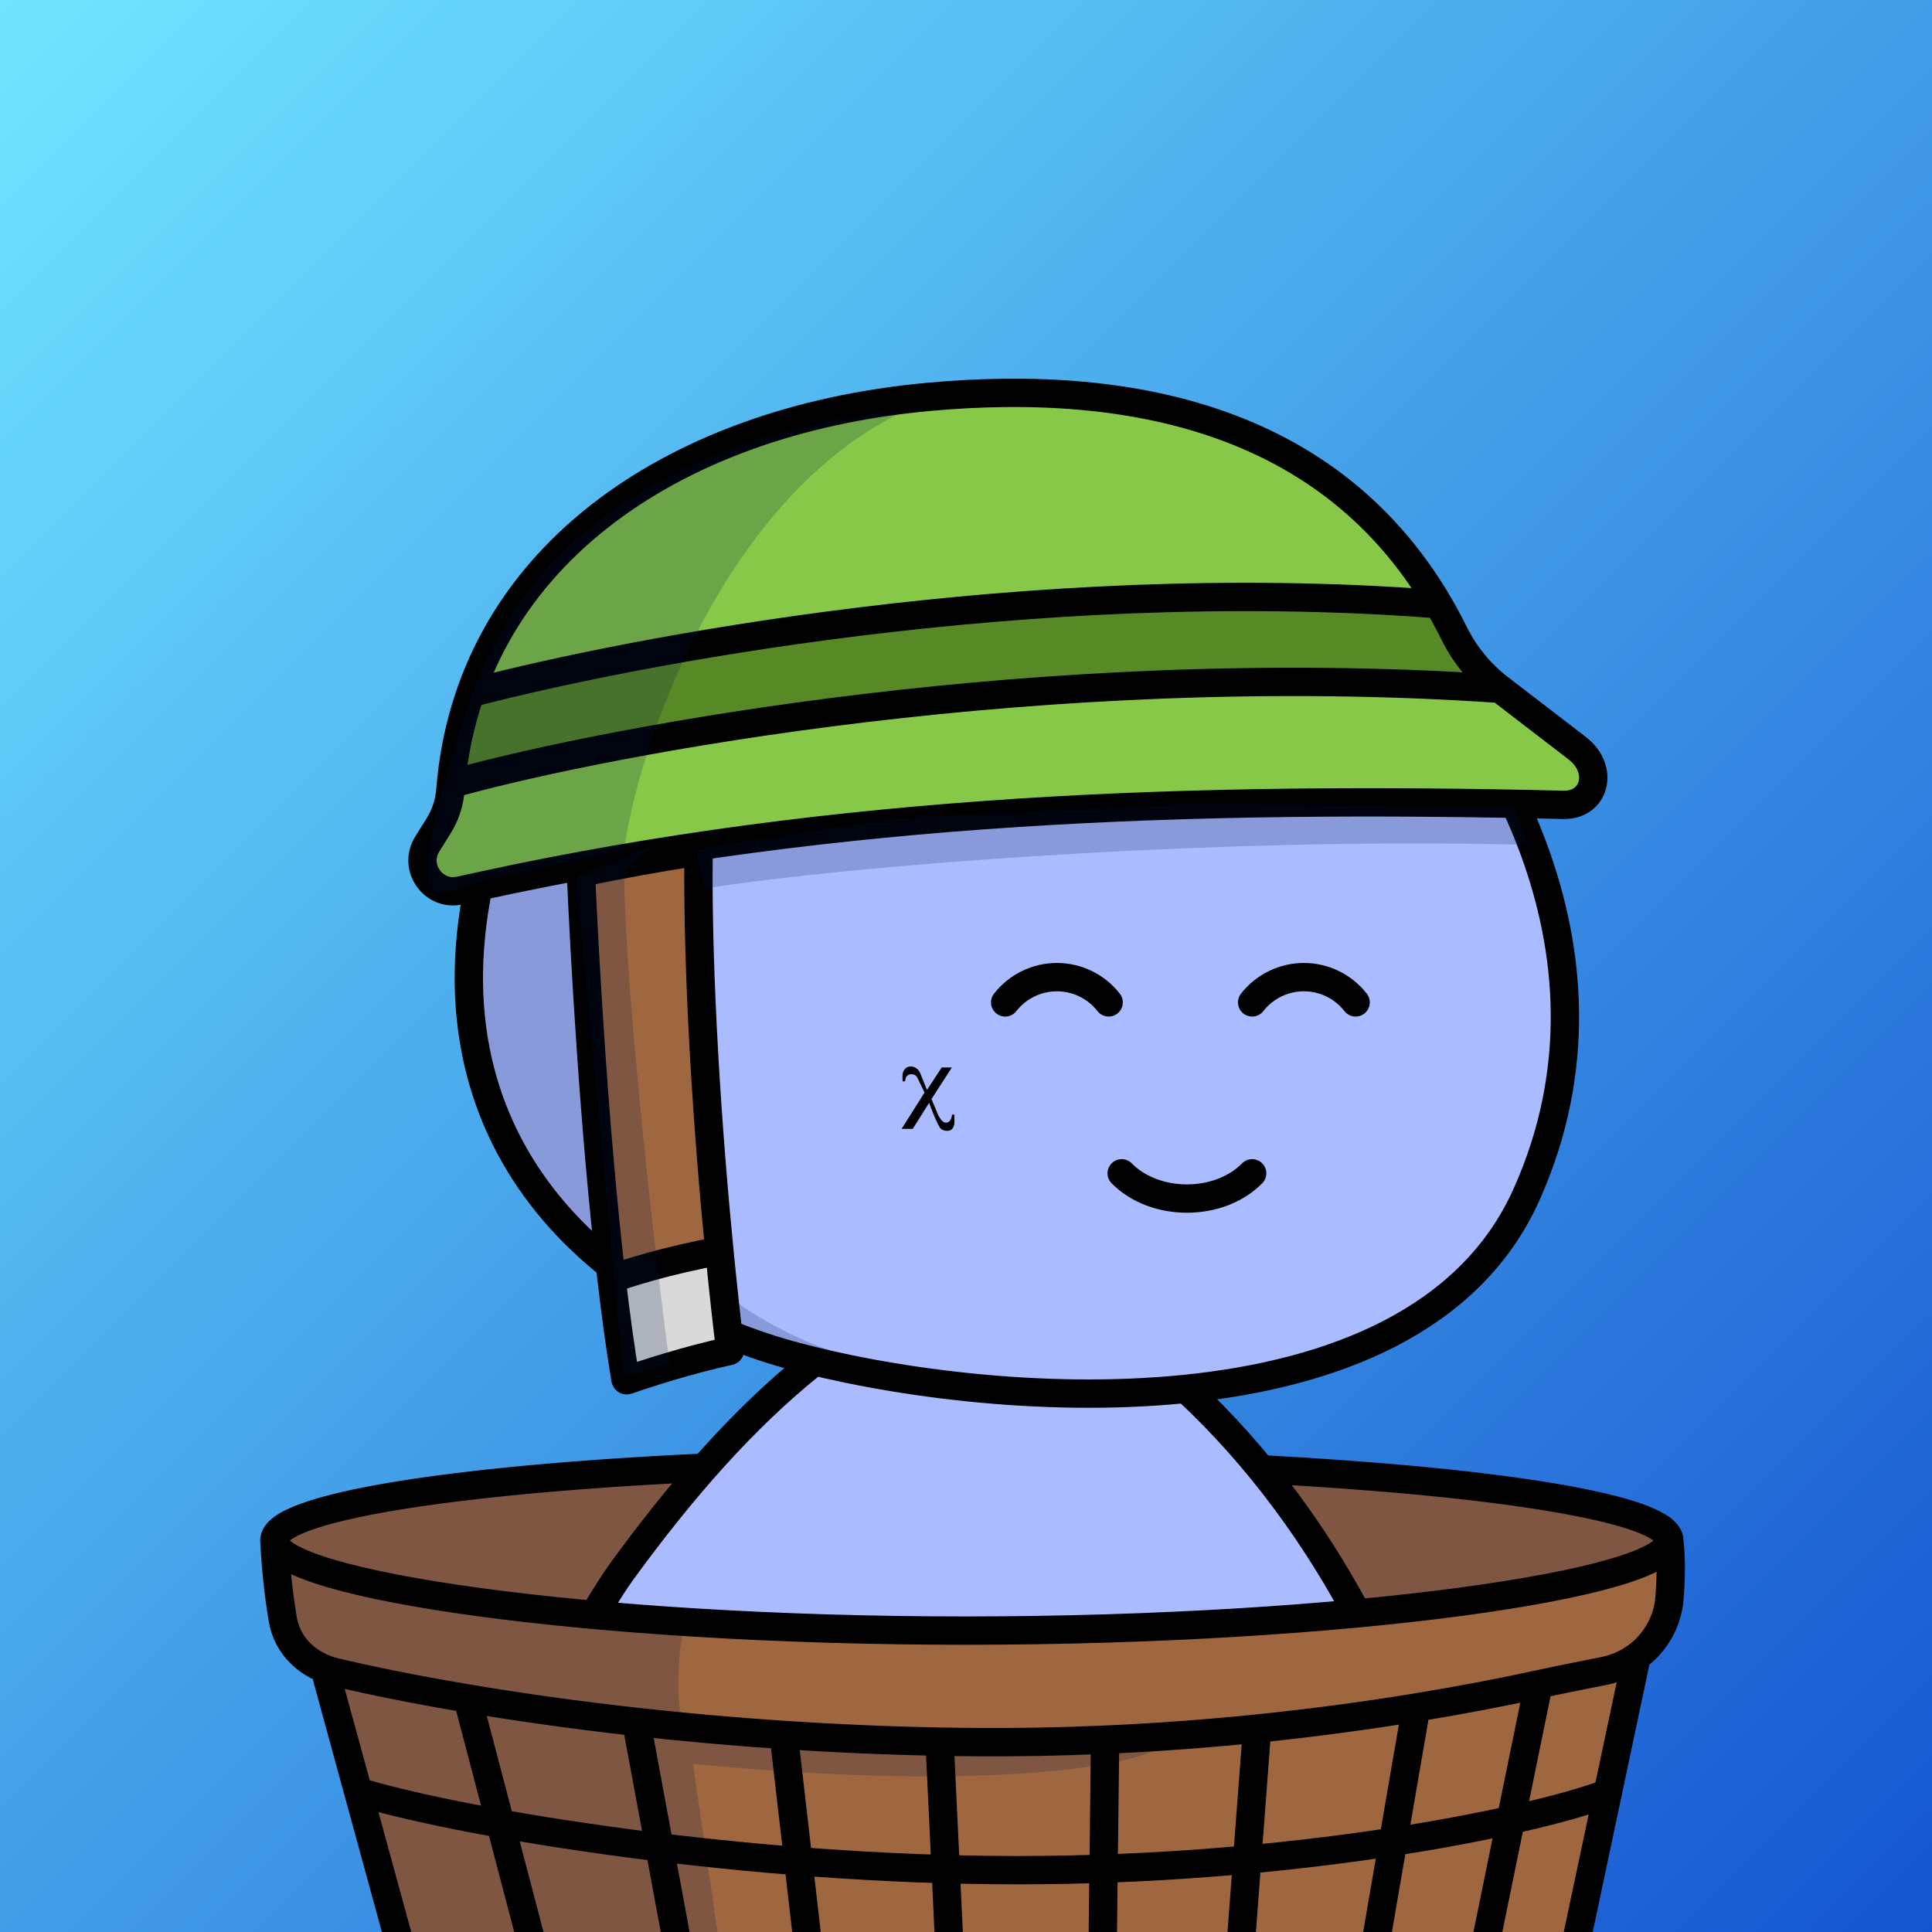 <svg
      xmlns="http://www.w3.org/2000/svg"
      preserveAspectRatio="xMidYMin meet"
      fill="none"
      viewBox="0 0 1500 1500"
    >
      <g>
      <path fill="url(#prefix__a1)" d="M0 0h1500v1500H0z"/><defs><linearGradient id="prefix__a1" x1="1500" y1="1500" x2="0" y2="0" gradientUnits="userSpaceOnUse">
<stop stop-color="#1555D1"/>
<stop offset="1" stop-color="#70E5FF"/>
</linearGradient></defs>
      <g clip-path="url(#clip0_491_637)">
<path d="M216 1200.5C231.5 1183.5 291 1148.9 405 1146.5C512.257 1144.24 544.125 1139.15 547.658 1136.47L548 1136C547.99 1136.15 547.88 1136.31 547.658 1136.47L465.5 1250.5L627.5 1261.5C689.833 1263.83 815.9 1268.6 821.5 1269C827.1 1269.4 974.5 1256.83 1047.5 1250.5L1003 1167.5L983.5 1146.5H1058L1180.5 1157L1263 1175.5L1287.5 1191L1299 1220.5V1250.5L1280 1282.5L1267 1297.5L1224 1512H306L258 1297.5L221 1269L216 1200.5Z" fill="#9E6740"/>
<path d="M538 1144L461 1250C404.265 1250 296.238 1229.08 237.86 1216.13L297.5 1238.5L491.5 1256.5L531 1260.5C527.667 1278 523 1318.6 531 1341C623.5 1347 826.1 1357.2 896.5 1350V1359C870.833 1371.5 763.2 1391.1 538 1369.5L558 1506.5H308.5L260 1301.5L224 1272L213.5 1207L222.608 1210.42L213.5 1193.5L260 1170L404 1151L538 1144Z" fill="#001647" fill-opacity="0.2"/>
<path d="M1049.5 1250L984.5 1144H1095L1278.5 1178.5L1295 1199.5L1207.5 1233L1049.5 1250Z" fill="#001647" fill-opacity="0.2"/>
<path d="M754.5 1010.5C640.5 1013.3 508 1174 456 1254C517.833 1254 668.8 1256.2 778 1265C887.2 1273.8 1004.17 1256 1049 1246C995 1161 897 1007 754.5 1010.5Z" fill="#AABBFF"/>
<path d="M465.191 1247C471.745 1236.61 476.52 1228.57 483.5 1219C530.102 1155.11 577.468 1101.29 629.142 1059.66C710.278 994.299 826.063 996.338 905.043 1064.29C954.742 1107.05 1006.7 1166.88 1050.56 1247M1296 1196C1296 1229.69 1045.8 1266 749.5 1266C455.163 1266 216.186 1230.17 213.032 1196.67M1296 1196C1297.74 1210.27 1297.34 1226 1296.19 1240.68C1293.99 1268.76 1273.16 1291.74 1245.55 1297.28C1229.5 1300.5 1211.77 1303.96 1194.5 1307.71M1296 1196C1296 1171.59 1164.61 1150.52 979.5 1140.77M213.032 1196.67C213.011 1196.45 213 1196.22 213 1196M213.032 1196.67C213.021 1196.44 213.01 1196.22 213 1196M213.032 1196.67C213.709 1210.75 215.758 1235.63 219.637 1257.74C223.282 1278.51 239.8 1293.46 260.327 1298.3C286.744 1304.54 321.455 1311.67 363 1318.67M213 1196C213 1170.52 350.375 1148.69 545.5 1139.56M254 1303L313.5 1520.5M1270.5 1287L1221 1520.5M363 1318.67L416 1520.5M363 1318.67C401.252 1325.11 445.298 1331.45 494 1336.86M494 1336.86L528 1520.5M494 1336.86C529.801 1340.85 568.119 1344.34 608.5 1347.02M608.5 1347.02L628.5 1520.5M608.5 1347.02C647.081 1349.58 687.546 1351.4 729.5 1352.2M729.5 1352.2C736.13 1352.32 742.797 1352.43 749.5 1352.5C786.752 1352.92 823.013 1352.23 858 1350.69M729.5 1352.2L737.5 1520.5M858 1350.69L856 1520.5M858 1350.69C899.261 1348.87 938.749 1345.86 976 1342.06M976 1342.06L962.5 1520.5M976 1342.06C1020.65 1337.51 1062.08 1331.83 1099.5 1325.71M1099.5 1325.71L1066 1520.5M1099.5 1325.71C1135.01 1319.91 1166.91 1313.71 1194.5 1307.71M1194.5 1307.71L1151 1520.5M283 1392.5C364.333 1416.33 579.6 1452 790 1452C1000.4 1452 1182.67 1416.33 1247.5 1392.5" stroke="black" stroke-width="22" stroke-linecap="round"/>
</g>
<defs>
<clipPath id="clip0_491_637">
<rect width="1500" height="1500" fill="white"/>
</clipPath>
</defs>
      <g clip-path="url(#clip0_497_1194)">
<path d="M379.667 654.812C432.345 471.574 618.472 401.981 699.114 390.653C740.985 382.718 849.655 375.215 949.364 408.675C980 418.956 1049.88 457.388 1091.92 499.818C1144.47 552.856 1272.97 732.052 1185.05 927.725C1097.12 1123.4 758.414 1092.29 612.749 1051.82C464.472 1010.63 314.48 881.563 379.667 654.812Z" fill="#AABBFF"/>
<path d="M449.293 747.204C454.734 531.068 585.306 432.345 649.911 410C432.292 459.565 365.296 655.455 364 747.204C377.99 984.871 584.496 1053.43 681 1058C601.498 1044.46 443.853 963.339 449.293 747.204Z" fill="#001647" fill-opacity="0.2"/>
<path d="M379.667 654.812C432.345 471.574 618.472 401.981 699.114 390.653C740.985 382.718 849.655 375.215 949.364 408.675C980 418.956 1049.88 457.388 1091.92 499.818C1144.47 552.856 1272.97 732.052 1185.05 927.725C1097.12 1123.4 758.414 1092.29 612.749 1051.82C464.472 1010.63 314.48 881.563 379.667 654.812Z" stroke="black" stroke-width="22" stroke-linecap="round"/>
</g>
<defs>
    <clipPath id="prefix__clip0_299_662"><path fill="#fff" d="M0 0h1500v1500H0z"/></clipPath>
</defs>
      <g clip-path="url(#clip0_624_3550)">
<path d="M860.753 778.254C855.989 772.147 849.895 767.208 842.935 763.81C835.975 760.413 828.332 758.647 820.587 758.647C812.842 758.647 805.198 760.413 798.238 763.81C791.278 767.208 785.184 772.147 780.42 778.254" stroke="black" stroke-width="22" stroke-miterlimit="10" stroke-linecap="round"/>
<path d="M870.881 910.959C896.594 937.099 946.448 937.099 972.168 910.959" stroke="black" stroke-width="22" stroke-miterlimit="10" stroke-linecap="round"/>
<path d="M1052.5 778.254C1047.74 772.147 1041.64 767.208 1034.68 763.81C1027.72 760.413 1020.08 758.647 1012.33 758.647C1004.59 758.647 996.946 760.413 989.985 763.81C983.025 767.208 976.931 772.147 972.167 778.254" stroke="black" stroke-width="22" stroke-miterlimit="10" stroke-linecap="round"/>
</g>
<defs>
<clipPath id="clip0_624_3550">
<rect width="1500" height="1500" fill="white"/>
</clipPath>
</defs>
      <g clip-path="url(#clip0_911_278)">
<path d="M741 865.42V871.56C741.01 872.669 740.781 873.767 740.33 874.78C739.07 877.64 736.99 877.78 736.99 877.78C735.893 878.033 734.754 878.046 733.651 877.818C732.548 877.59 731.507 877.127 730.6 876.46C727.96 874.35 721.36 856.25 721.36 856.25L708.65 876.46H700L717.8 848.25L712.21 836.66C711.84 835.888 711.265 835.233 710.547 834.767C709.828 834.301 708.996 834.043 708.14 834.02H708C707.225 833.94 706.442 834.054 705.721 834.351C705.001 834.647 704.365 835.118 703.87 835.72C702.98 836.61 702.66 839.5 702.66 839.5L700.88 839.63C700.634 837.881 700.59 836.109 700.75 834.35C700.862 833.001 701.324 831.705 702.09 830.59C702.61 829.783 703.325 829.12 704.169 828.664C705.014 828.208 705.96 827.972 706.92 827.98C708.535 827.979 710.11 828.479 711.43 829.41C712.762 830.35 713.801 831.646 714.43 833.15L719.69 846.2L731.13 828.8H739L723.2 853.31L727.14 862.63C727.14 862.63 730.14 871.63 734.45 871.63C738.76 871.63 739.16 865.41 739.16 865.41L741 865.42Z" fill="black"/>
</g>
<defs>
<clipPath id="clip0_911_278">
<rect width="1500" height="1500" fill="white"/>
</clipPath>
</defs>
      <g clip-path="url(#clip0_602_2057)">
<path d="M485.677 1069L476 991.814L552.452 973L566 1047.29L485.677 1069Z" fill="#D9D9D9"/>
<path d="M449 673.403L473.817 994L558 970.754L540.482 655L449 673.403Z" fill="#9E6740"/>
<path d="M689.715 313.65C374.516 363.906 350.687 581.458 331 683.196L347.943 689L462.674 664.815L745.386 628.538L968.071 620.798H1187.85L1227.55 620.799C1220.5 601.763 1245.1 604.927 1227.55 585.489C1212.21 568.502 1155.29 529.195 1139.92 509.064C1061.02 359.601 919.607 276.995 689.715 313.65Z" fill="#87C848"/>
<path d="M368.793 546.578L347 611L559.604 563.047L858.896 527.688L1164 538.344L1120.41 476.344C1041.96 470.048 849.114 461.232 705.376 476.344C561.638 491.457 414.478 531.563 368.793 546.578Z" fill="#578926"/>
<path d="M354.805 607.428C476.023 574.142 811.042 510.951 1162.01 534.607M369.332 537.139C486.03 506.785 798.356 445.035 1112.62 468.788M1164.32 534.607C1149.49 523.278 1137.46 508.696 1129.14 491.983C1047.12 326.146 880.881 293.35 720.231 308.202C518.553 326.856 363.721 436.62 349.7 613.269C348.955 623.079 345.867 632.567 340.696 640.933L331.696 655.366C320.498 673.332 336.414 695.934 357.073 691.416L372.823 687.974C651.433 627.078 928.584 618.104 1213.71 624.872C1238.4 625.462 1245.68 597.325 1224.68 580.983L1164.32 534.607Z" stroke="black" stroke-width="22"/>
<path d="M474.799 992.99C461.462 879.626 453.96 744.374 451 677.558C480.474 671.392 511.052 665.894 542.35 661C541.207 760.499 549.767 882.067 558.524 971.177M474.799 992.99C478.105 1021.08 481.709 1047.54 485.603 1070.82C485.705 1071.44 486.331 1071.81 486.918 1071.6C501.057 1066.6 534.737 1055.74 566.107 1048.93C566.614 1048.82 566.952 1048.34 566.888 1047.83C564.513 1028.57 561.565 1002.12 558.524 971.177M474.799 992.99C485.865 988.789 518.103 978.545 558.524 971.177" stroke="black" stroke-width="22"/>
<path d="M702.24 319C559.917 386.786 495.089 582.234 484.586 659.381L360.004 687.948C333.02 701.828 310.946 702.237 366.306 540.272C427.87 360.156 633.405 323.196 702.24 319Z" fill="#001647" fill-opacity="0.2"/>
<path d="M484.607 680.424C485.432 772.726 510.281 990.112 519.973 1058.83L484.101 1069L447.26 680.685L508.339 655.992L488.173 672.845C485.9 674.745 484.581 677.461 484.607 680.424Z" fill="#001647" fill-opacity="0.2"/>
<path d="M1187 656C944.623 649.415 655.21 672.292 547.271 689.884L540 659.381L693.999 635.172L923.288 624.035L1174.88 626.37L1187 656Z" fill="#001647" fill-opacity="0.2"/>
</g>
<defs>
<clipPath id="clip0_602_2057">
<rect width="1500" height="1500" fill="white"/>
</clipPath>
</defs>
      
    </g>
    </svg>